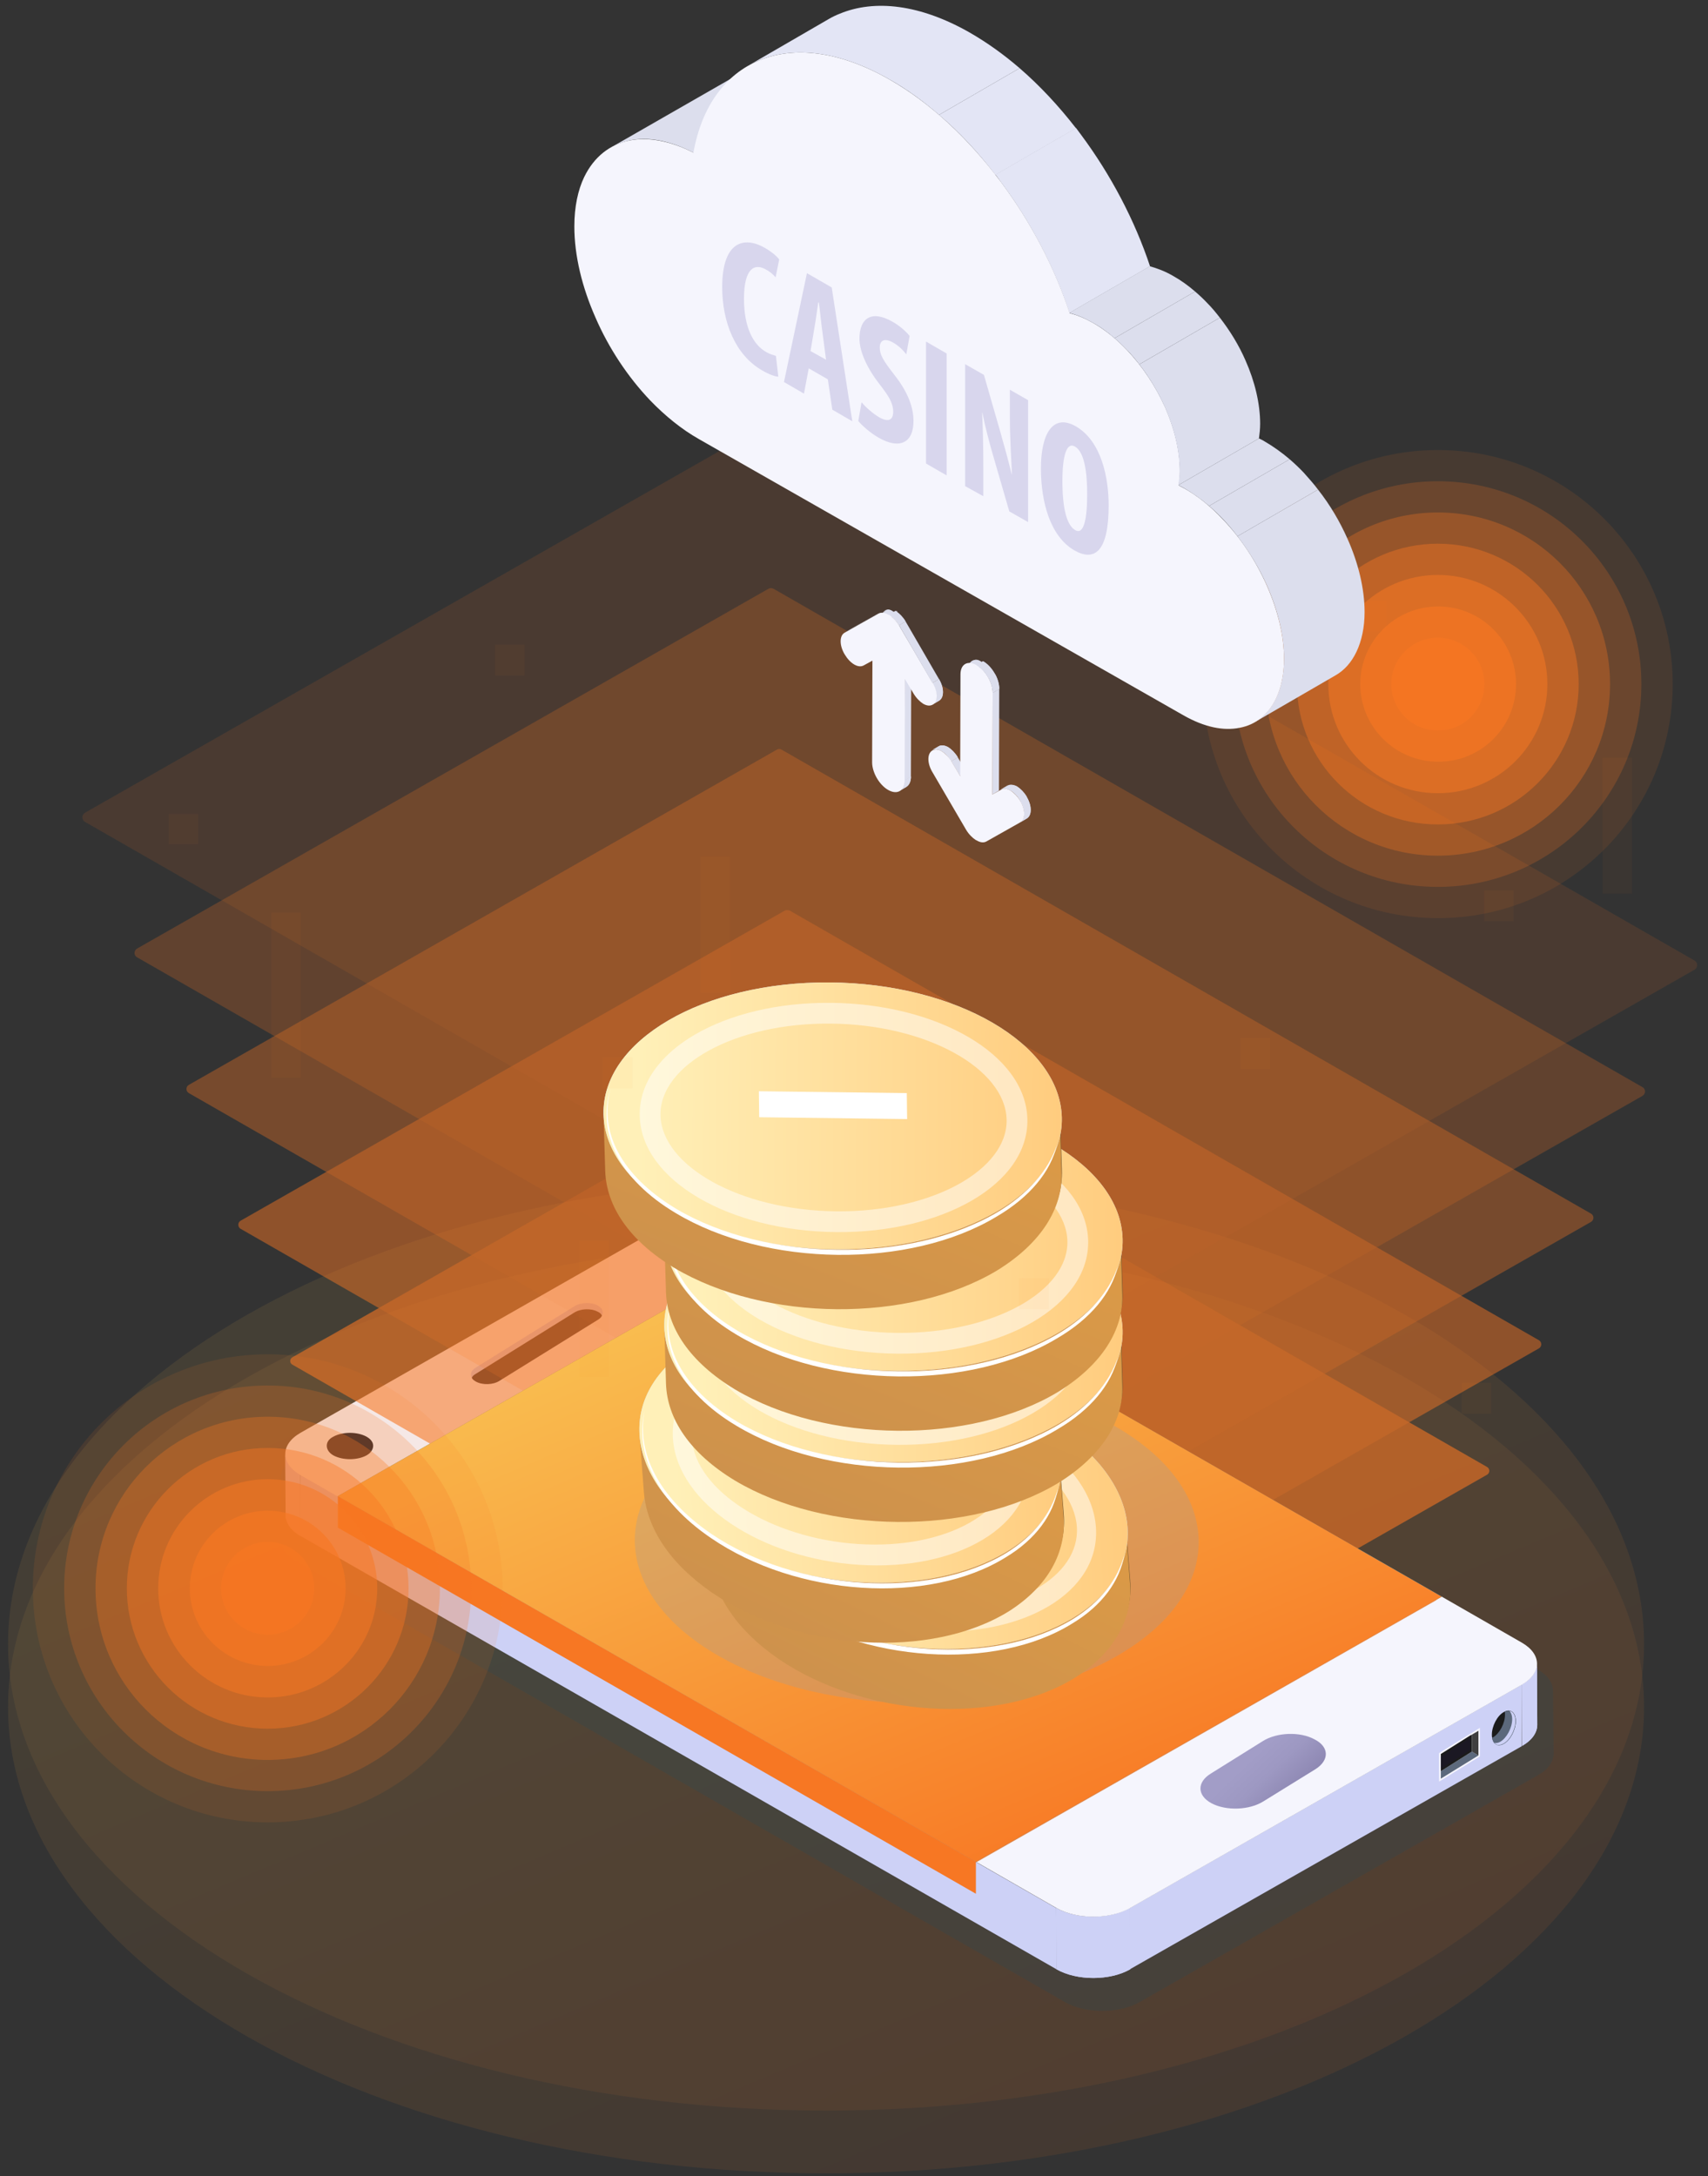 <svg width="281" height="358" viewBox="0 0 281 358" fill="none" xmlns="http://www.w3.org/2000/svg">
<rect x="0" y="0" width="281" height="358" fill="#333333" stroke="none"/>
<g clip-path="url(#clip0)">
<g opacity="0.3">
<path opacity="0.3" d="M135.902 347.227C210.227 347.227 270.479 312.879 270.479 270.508C270.479 228.137 210.227 193.789 135.902 193.789C61.576 193.789 1.324 228.137 1.324 270.508C1.324 312.879 61.576 347.227 135.902 347.227Z" fill="url(#paint0_linear)"/>
<path opacity="0.3" d="M135.902 357.551C210.227 357.551 270.479 323.202 270.479 280.832C270.479 238.461 210.227 204.113 135.902 204.113C61.576 204.113 1.324 238.461 1.324 280.832C1.324 323.202 61.576 357.551 135.902 357.551Z" fill="url(#paint1_linear)"/>
</g>
<path opacity="0.2" d="M255.508 278.19C255.508 278.239 255.508 278.239 255.508 278.19C255.508 276.918 254.673 275.645 253.004 274.667L239.6 266.985L143.172 211.697L132.861 205.776L126.626 202.205C123.238 200.248 117.69 200.248 114.302 202.205L48.757 239.537C47.038 240.515 46.203 241.836 46.203 243.108C46.203 243.108 46.203 243.108 46.203 243.059L46.252 253.334C46.252 254.606 47.087 255.879 48.757 256.857L175.184 329.368C178.572 331.325 184.12 331.325 187.507 329.368L253.053 292.036C254.772 291.058 255.606 289.786 255.606 288.465L255.508 278.19Z" fill="#1C4B5F"/>
<path d="M46.943 239.194L46.992 249.273C46.992 250.497 47.826 251.769 49.447 252.698L49.398 242.619C47.777 241.69 46.992 240.418 46.943 239.194Z" fill="#CDD1F6"/>
<path d="M46.943 239.194L46.992 249.273C46.992 250.497 47.826 251.769 49.447 252.698L49.398 242.619C47.777 241.69 46.992 240.418 46.943 239.194Z" fill="#CDD1F6"/>
<path d="M252.909 283.768L252.86 273.688C252.86 274.961 252.025 276.233 250.356 277.162L250.405 287.241C252.074 286.312 252.909 285.04 252.909 283.768Z" fill="#CDD1F6"/>
<path d="M250.356 277.162L250.405 287.241C252.074 286.263 252.909 285.04 252.909 283.768L252.86 273.688C252.86 274.961 252.025 276.233 250.356 277.162Z" fill="#CDD1F6"/>
<path d="M49.447 242.619V252.698L173.812 323.986L173.763 313.907L49.447 242.619Z" fill="#CDD1F6"/>
<path d="M185.887 313.907V323.986L250.353 287.29V277.162L185.887 313.907Z" fill="#CDD1F6"/>
<path d="M173.763 313.907L173.813 323.986C177.151 325.895 182.601 325.895 185.94 323.986L185.891 313.907C182.552 315.815 177.102 315.815 173.763 313.907Z" fill="#CDD1F6"/>
<path d="M173.763 313.907L173.813 323.986C177.151 325.895 182.601 325.895 185.94 323.986L185.891 313.907C182.552 315.815 177.102 315.815 173.763 313.907Z" fill="#CDD1F6"/>
<path d="M132.225 202.499L55.584 246.142L160.555 306.324L237.197 262.68L132.225 202.499Z" fill="#119CED"/>
<path d="M126.038 198.976C122.699 197.067 117.249 197.067 113.91 198.976L49.445 235.72C46.106 237.629 46.106 240.76 49.396 242.668L55.533 246.191L132.126 202.547L126.038 198.976Z" fill="#F5F5FD"/>
<path d="M250.403 270.264L237.196 262.68L160.603 306.323L173.81 313.907C177.149 315.815 182.599 315.815 185.937 313.907L250.403 277.162C253.693 275.254 253.693 272.172 250.403 270.264Z" fill="#F5F5FD"/>
<path d="M216.428 291.058L207.885 296.342C205.578 297.81 201.748 297.956 199.342 296.684C196.936 295.412 196.887 293.21 199.195 291.792L207.738 286.458C210.046 284.991 213.875 284.844 216.281 286.165C218.687 287.388 218.736 289.59 216.428 291.058Z" fill="url(#paint2_linear)"/>
<path d="M236.754 293.113L243.48 288.954V284.257L236.754 288.416V293.113Z" fill="#F5F5FD"/>
<path d="M242.153 288.171L237.046 291.4V292.623L243.233 288.807L242.153 288.171Z" fill="#5C697C"/>
<path d="M237.046 288.563V291.4L242.153 288.171V285.382L241.858 285.529L237.046 288.563Z" fill="#1B1B1B"/>
<path d="M237.046 289.003V291.009L241.858 287.926V285.92L237.046 289.003Z" fill="#1B1823"/>
<path d="M243.231 287.535V284.746L242.151 285.382V288.171L243.231 288.807V287.535Z" fill="#404040"/>
<path d="M249.37 283.132C249.37 284.551 248.486 286.263 247.406 286.85C246.326 287.486 245.442 286.801 245.442 285.382C245.442 283.964 246.326 282.251 247.406 281.664C248.486 281.028 249.37 281.713 249.37 283.132Z" fill="#1B1B1B"/>
<path d="M245.638 285.823C246.718 285.186 247.601 283.523 247.601 282.104C247.601 281.908 247.601 281.762 247.552 281.615C248.534 281.174 249.369 281.81 249.369 283.18C249.369 284.599 248.485 286.312 247.405 286.899C246.423 287.437 245.638 286.997 245.49 285.92C245.49 285.871 245.539 285.823 245.638 285.823Z" fill="#5C697C"/>
<path d="M246.818 286.557C247.898 285.921 248.782 284.257 248.782 282.838C248.782 282.202 248.585 281.762 248.34 281.468C248.929 281.566 249.322 282.202 249.322 283.132C249.322 284.551 248.438 286.263 247.358 286.85C246.72 287.193 246.18 287.144 245.836 286.752C246.131 286.801 246.474 286.752 246.818 286.557Z" fill="#CDD1F6"/>
<path d="M77.626 226.669C77.724 226.913 77.969 227.109 78.313 227.305C79.393 227.892 81.161 227.843 82.192 227.158L98.443 217.079C98.738 216.883 98.934 216.687 99.033 216.443C99.376 215.855 99.131 215.219 98.345 214.779C97.265 214.192 95.547 214.241 94.466 214.926L78.264 225.005C77.479 225.494 77.282 226.13 77.626 226.669Z" fill="#CDD1F6"/>
<path d="M77.624 226.668C77.722 226.913 77.968 227.109 78.311 227.304C79.392 227.892 81.159 227.843 82.19 227.158L98.442 217.079C98.736 216.883 98.933 216.687 99.031 216.442C98.933 216.198 98.687 215.953 98.343 215.806C97.263 215.219 95.545 215.268 94.465 215.953L78.262 226.032C77.919 226.228 77.722 226.424 77.624 226.668Z" fill="#21212B"/>
<path d="M53.767 237.971C53.817 238.509 54.16 239.047 54.848 239.439C56.37 240.27 58.776 240.27 60.298 239.439C60.641 239.243 60.936 238.998 61.083 238.754C61.672 237.922 61.427 236.992 60.298 236.356C58.776 235.524 56.37 235.524 54.848 236.356C54.062 236.748 53.718 237.335 53.767 237.971Z" fill="#21212B"/>
<path d="M55.584 246.142V251.328L160.555 311.559V306.323L55.584 246.142Z" fill="#F77723"/>
<path opacity="0.5" d="M132.225 202.499L55.584 246.142L65.698 251.965L142.34 208.272L132.225 202.499Z" fill="url(#paint3_linear)"/>
<path d="M118.627 214.535L126.63 209.984L130.312 212.088L122.309 216.639L118.627 214.535ZM126.63 210.229L119.069 214.535L122.309 216.394L129.87 212.088L126.63 210.229Z" fill="#CDD1F6"/>
<path d="M118.823 214.535L122.309 216.492L127.661 213.458L124.224 211.452L118.823 214.535Z" fill="#CDD1F6"/>
<path d="M108.019 223.195L109.197 222.51L110.473 223.244L109.295 223.929L108.019 223.195Z" fill="#CDD1F6"/>
<path d="M105.323 223.488L106.501 222.803L108.858 224.173L107.729 224.809L105.323 223.488Z" fill="#CDD1F6"/>
<path d="M102.669 223.782L103.798 223.097L107.284 225.054L106.106 225.739L102.669 223.782Z" fill="#CDD1F6"/>
<path d="M119.854 215.807C121.229 216.59 121.229 216.981 120.689 217.275L120.05 217.666C119.609 217.911 119.118 218.009 118.577 217.715L118.037 217.422C117.645 217.177 117.448 216.932 118.037 216.59C118.381 216.394 118.774 216.198 119.118 216.052C118.774 215.856 118.136 215.562 117.694 215.758L116.515 216.443L116.123 216.198C116.466 215.905 116.957 215.611 117.399 215.367C117.939 215.171 118.676 215.171 119.854 215.807ZM119.559 216.247L118.627 216.786C118.43 216.883 118.381 216.981 118.627 217.128L119.019 217.373C119.265 217.52 119.461 217.471 119.658 217.373L120.099 217.128C120.541 216.835 120.001 216.492 119.559 216.247Z" fill="#CDD1F6"/>
<path d="M116.219 216.688L114.648 217.568L118.477 218.547L117.888 218.889L113.764 217.813L113.666 217.568L115.728 216.394L116.219 216.688Z" fill="#CDD1F6"/>
<path d="M115.679 220.162L115.286 220.406L110.082 219.672L110.475 219.428L115.679 220.162ZM114.353 218.498C114.746 218.694 114.795 218.89 114.353 219.134L113.911 219.379C113.47 219.623 113.126 219.623 112.733 219.379L112.193 219.036C111.8 218.841 111.751 218.645 112.193 218.4L112.635 218.156C113.077 217.911 113.42 217.911 113.813 218.156L114.353 218.498ZM113.961 218.694L113.519 218.449C113.322 218.351 113.224 218.351 113.028 218.449L112.635 218.645C112.438 218.743 112.438 218.792 112.635 218.938L113.077 219.183C113.224 219.281 113.322 219.281 113.568 219.183L113.961 218.987C114.108 218.841 114.108 218.792 113.961 218.694ZM113.568 220.7C113.961 220.896 114.01 221.091 113.568 221.336L113.126 221.581C112.684 221.825 112.34 221.825 111.948 221.581L111.407 221.238C111.015 221.042 110.966 220.847 111.407 220.602L111.849 220.357C112.291 220.113 112.635 220.113 113.028 220.357L113.568 220.7ZM113.175 220.896L112.733 220.651C112.537 220.553 112.438 220.553 112.242 220.651L111.849 220.847C111.653 220.945 111.653 220.993 111.849 221.14L112.291 221.385C112.438 221.483 112.537 221.483 112.782 221.385L113.175 221.189C113.322 221.042 113.322 220.993 113.175 220.896Z" fill="#CDD1F6"/>
<path d="M99.867 229.066C99.425 228.822 98.689 228.822 98.247 229.066C97.805 229.311 97.805 229.751 98.247 229.996C98.689 230.241 99.425 230.241 99.867 229.996C100.309 229.702 100.309 229.311 99.867 229.066Z" fill="#F5F5FD"/>
<path d="M97.459 228.577C97.95 228.283 98.589 228.185 99.178 228.185V227.745C98.343 227.745 97.508 227.941 96.87 228.283C96.232 228.626 95.937 229.115 95.937 229.604H96.723C96.723 229.213 96.968 228.87 97.459 228.577Z" fill="#F5F5FD"/>
<path d="M96.185 227.892C97.02 227.403 98.1 227.207 99.18 227.207V226.767C97.903 226.767 96.627 227.06 95.645 227.598C94.663 228.137 94.172 228.871 94.172 229.604H94.957C94.957 228.968 95.35 228.332 96.185 227.892Z" fill="#F5F5FD"/>
<path d="M95.055 227.207C96.184 226.571 97.707 226.228 99.18 226.228V225.788C97.461 225.788 95.792 226.18 94.466 226.913C93.19 227.647 92.502 228.626 92.502 229.604H93.288C93.337 228.724 93.926 227.892 95.055 227.207Z" fill="#F5F5FD"/>
<path d="M72.818 245.408L67.957 242.619L74.389 242.032L72.818 245.408Z" fill="#CDD1F6"/>
<path d="M75.864 241.2L76.895 237.58L81.756 240.32L75.864 241.2Z" fill="#CDD1F6"/>
<path d="M75.666 241.934L75.814 241.347L81.902 240.417L72.966 245.506L74.586 242.032L75.666 241.934Z" fill="#CDD1F6"/>
<path d="M67.808 242.521L76.744 237.482L75.467 241.837L67.808 242.521Z" fill="#CDD1F6"/>
<g opacity="0.7">
<path opacity="0.167" d="M125.05 70.393L13.991 133.706C13.402 134.048 13.402 134.88 13.991 135.223L166.833 222.853C167.127 222.999 167.422 222.999 167.716 222.853L278.776 159.54C279.365 159.197 279.365 158.366 278.776 158.023L125.934 70.393C125.689 70.246 125.345 70.246 125.05 70.393Z" fill="#F77723"/>
<path opacity="0.333" d="M126.427 96.863L22.536 156.066C21.996 156.408 21.996 157.191 22.536 157.485L165.509 239.488C165.755 239.635 166.099 239.635 166.344 239.488L270.235 180.285C270.776 179.943 270.776 179.16 270.235 178.866L127.262 96.863C127.017 96.716 126.673 96.716 126.427 96.863Z" fill="#F77723"/>
<path opacity="0.5" d="M127.804 123.333L31.081 178.475C30.541 178.769 30.541 179.551 31.081 179.845L164.235 256.172C164.481 256.319 164.775 256.319 165.021 256.172L261.744 201.031C262.284 200.737 262.284 199.954 261.744 199.661L128.59 123.333C128.344 123.186 128.05 123.186 127.804 123.333Z" fill="#F77723"/>
<path opacity="0.667" d="M129.129 149.803L39.574 200.835C39.083 201.128 39.083 201.862 39.574 202.156L162.859 272.857C163.104 273.003 163.399 273.003 163.644 272.857L253.199 221.825C253.69 221.531 253.69 220.797 253.199 220.504L129.914 149.803C129.669 149.705 129.374 149.705 129.129 149.803Z" fill="#F77723"/>
<path opacity="0.833" d="M130.5 176.322L48.113 223.293C47.622 223.587 47.622 224.272 48.113 224.516L161.53 289.59C161.775 289.737 162.021 289.737 162.266 289.59L244.653 242.619C245.144 242.326 245.144 241.641 244.653 241.347L131.236 176.273C130.991 176.175 130.745 176.175 130.5 176.322Z" fill="#F77723"/>
<path opacity="0.7" d="M131.877 202.792L56.659 245.653C56.217 245.897 56.217 246.582 56.659 246.827L160.256 306.225C160.452 306.372 160.747 306.372 160.943 306.225L236.161 263.364C236.603 263.12 236.603 262.435 236.161 262.19L132.565 202.792C132.319 202.645 132.074 202.645 131.877 202.792Z" fill="#F77723"/>
</g>
<path d="M132.22 202.499L55.578 246.142L160.549 306.324L237.191 262.68L132.22 202.499Z" fill="url(#paint4_linear)"/>
<path d="M148.001 130.117L149.081 129.481C149.572 129.187 149.867 128.6 149.867 127.768L148.787 128.404C148.787 129.285 148.492 129.823 148.001 130.117Z" fill="#DCDEED"/>
<path d="M148.001 130.117L149.081 129.481C149.572 129.187 149.867 128.6 149.867 127.768L148.787 128.404C148.787 129.285 148.492 129.823 148.001 130.117Z" fill="#DCDEED"/>
<path d="M157.917 127.621L158.997 127.034L157.573 124.588L156.493 125.224L157.917 127.621Z" fill="#DCDEED"/>
<path d="M156.493 125.224L157.573 124.588C157.131 123.854 156.542 123.267 156.002 122.924C155.413 122.582 154.873 122.533 154.431 122.777L153.351 123.413C153.792 123.169 154.382 123.267 154.922 123.56C155.511 123.903 156.051 124.49 156.493 125.224Z" fill="#DCDEED"/>
<path d="M156.492 125.224L157.572 124.588C157.13 123.854 156.541 123.267 156.001 122.924C155.559 122.68 155.068 122.582 154.675 122.68L153.595 123.316C153.988 123.218 154.43 123.316 154.921 123.56C155.51 123.903 156.05 124.49 156.492 125.224Z" fill="#DCDEED"/>
<path d="M153.645 123.316L154.725 122.68C154.627 122.68 154.529 122.729 154.431 122.778L153.351 123.414C153.449 123.365 153.547 123.316 153.645 123.316Z" fill="#DCDEED"/>
<path d="M148.783 128.453L149.863 127.817L149.912 111.084L148.832 111.72L148.783 128.453Z" fill="#DCDEED"/>
<path d="M144.511 100.907L145.542 100.32L139.994 103.451L138.914 104.087L144.511 100.907Z" fill="#DCDEED"/>
<path d="M146.084 101.849L147.164 100.809C146.575 100.248 146.035 100.168 145.593 100.569L144.513 101.609C144.906 101.129 145.495 101.289 146.084 101.849Z" fill="#DCDEED"/>
<path d="M146.083 101.849L147.164 100.809C146.722 100.409 146.231 100.168 145.838 100.328L144.758 101.369C145.151 101.209 145.592 101.369 146.083 101.849Z" fill="#DCDEED"/>
<path d="M144.76 101.369L145.84 100.329C145.742 100.329 145.644 100.409 145.545 100.489L144.465 101.529C144.564 101.449 144.662 101.449 144.76 101.369Z" fill="#DCDEED"/>
<path d="M146.303 101.89L147.624 100.614C147.564 100.614 147.504 100.516 147.504 100.516L146.183 101.792C146.243 101.792 146.243 101.89 146.303 101.89Z" fill="#DCDEED"/>
<path d="M146.303 101.89L147.624 100.614C147.564 100.614 147.504 100.516 147.504 100.516L146.183 101.792C146.243 101.792 146.243 101.89 146.303 101.89Z" fill="#DCDEED"/>
<path d="M153.398 115.928L154.479 115.291C155.362 114.802 155.362 113.188 154.479 111.72L153.398 112.356C154.282 113.824 154.282 115.438 153.398 115.928Z" fill="#DCDEED"/>
<path d="M153.398 115.927L154.479 115.291C155.313 114.802 155.362 113.236 154.528 111.817L153.448 112.453C154.282 113.921 154.282 115.438 153.398 115.927Z" fill="#DCDEED"/>
<path d="M153.495 112.454L154.576 111.818C154.576 111.769 154.526 111.769 154.526 111.72L153.446 112.356C153.446 112.356 153.446 112.405 153.495 112.454Z" fill="#DCDEED"/>
<path d="M147.9 102.864L148.98 102.228C148.538 101.494 147.949 100.907 147.409 100.564C147.36 100.564 147.36 100.515 147.311 100.515L146.23 101.151C146.28 101.151 146.28 101.2 146.329 101.2C146.869 101.543 147.458 102.13 147.9 102.864Z" fill="#DCDEED"/>
<path d="M147.9 102.864L148.98 102.228C148.538 101.494 147.949 100.907 147.409 100.564C147.36 100.564 147.36 100.515 147.311 100.515L146.23 101.151C146.28 101.151 146.28 101.2 146.329 101.2C146.869 101.543 147.458 102.13 147.9 102.864Z" fill="#DCDEED"/>
<path d="M146.084 101.102C145.495 100.76 144.955 100.711 144.513 100.956L138.965 104.087C138.081 104.576 138.081 106.191 138.965 107.659C139.407 108.393 139.947 108.98 140.536 109.322C141.125 109.665 141.665 109.714 142.107 109.469L143.531 108.686L143.482 125.42C143.482 127.083 144.66 129.138 146.133 129.97C147.606 130.802 148.785 130.117 148.834 128.453L148.883 111.72L150.307 114.117C150.749 114.851 151.338 115.438 151.878 115.781C152.467 116.123 153.007 116.172 153.449 115.928C154.333 115.438 154.333 113.824 153.449 112.356L147.901 102.864C147.459 102.13 146.87 101.543 146.33 101.2C146.281 101.2 146.281 101.151 146.232 101.151C146.133 101.151 146.133 101.102 146.084 101.102Z" fill="#F5F5FD"/>
<path d="M153.399 112.356L154.479 111.72L148.98 102.228L147.9 102.864L153.399 112.356Z" fill="#DCDEED"/>
<path d="M164.691 129.872L165.772 129.285L164.348 130.068L163.268 130.704L164.691 129.872Z" fill="#DCDEED"/>
<path d="M167.835 135.303L168.915 134.667C169.799 134.178 169.799 132.563 168.915 131.095C168.473 130.361 167.884 129.774 167.344 129.432C166.755 129.089 166.215 129.04 165.773 129.285L164.693 129.921C165.135 129.676 165.724 129.725 166.264 130.068C166.853 130.41 167.393 130.948 167.835 131.731C168.719 133.199 168.719 134.765 167.835 135.303Z" fill="#DCDEED"/>
<path d="M167.835 135.303L168.915 134.667C169.75 134.177 169.799 132.661 168.964 131.193L167.884 131.829C168.719 133.248 168.67 134.814 167.835 135.303Z" fill="#DCDEED"/>
<path d="M167.883 131.78L168.963 131.144C168.963 131.095 168.914 131.095 168.914 131.046C168.472 130.312 167.883 129.725 167.343 129.383C166.901 129.138 166.41 129.04 166.017 129.138L164.937 129.774C165.33 129.676 165.772 129.774 166.263 130.019C166.852 130.361 167.392 130.899 167.834 131.682C167.883 131.731 167.883 131.78 167.883 131.78Z" fill="#DCDEED"/>
<path d="M164.939 129.774L166.02 129.138C165.921 129.187 165.823 129.187 165.725 129.236L164.645 129.872C164.792 129.823 164.841 129.823 164.939 129.774Z" fill="#DCDEED"/>
<path d="M163.268 130.704L164.348 130.068L164.397 113.334L163.317 113.971L163.268 130.704Z" fill="#DCDEED"/>
<path d="M159.833 108.807L158.753 109.848C159.244 109.368 159.932 109.448 160.668 110.168L161.748 109.127C160.963 108.487 160.324 108.407 159.833 108.807Z" fill="#DCDEED"/>
<path d="M160.67 110.167L161.75 109.126C161.161 108.566 160.621 108.406 160.179 108.646L159.099 109.687C159.541 109.447 160.081 109.607 160.67 110.167Z" fill="#DCDEED"/>
<path d="M159.097 109.608L160.177 108.567C160.079 108.647 159.932 108.727 159.833 108.807L158.753 109.848C158.851 109.768 158.95 109.688 159.097 109.608Z" fill="#DCDEED"/>
<path d="M160.669 109.42C159.196 108.588 158.017 109.273 158.017 110.937L157.968 127.67L156.544 125.273C156.102 124.539 155.513 123.952 154.973 123.609C154.384 123.267 153.844 123.218 153.402 123.462C152.518 123.952 152.518 125.566 153.402 127.034L158.95 136.526C159.392 137.26 159.981 137.847 160.521 138.19C160.57 138.19 160.57 138.239 160.619 138.239C160.669 138.239 160.718 138.287 160.718 138.287C161.307 138.63 161.847 138.679 162.289 138.434L167.837 135.303C168.721 134.814 168.721 133.199 167.837 131.731C167.395 130.997 166.806 130.41 166.266 130.068C165.677 129.725 165.136 129.676 164.695 129.921L163.271 130.704L163.32 113.97C163.32 112.307 162.142 110.252 160.669 109.42Z" fill="#F5F5FD"/>
<path d="M163.319 113.971L164.399 113.334C164.399 111.671 163.221 109.616 161.748 108.784L160.667 109.42C162.14 110.252 163.319 112.307 163.319 113.971Z" fill="#DCDEED"/>
<path d="M163.322 113.971L164.403 113.335C164.403 112.552 164.157 111.671 163.715 110.888L162.635 111.524C163.028 112.307 163.322 113.188 163.322 113.971Z" fill="#DCDEED"/>
<path d="M162.584 111.524L163.664 110.888C163.173 110.007 162.485 109.225 161.7 108.784L160.62 109.42C161.405 109.861 162.142 110.643 162.584 111.524Z" fill="#DCDEED"/>
<path opacity="0.3" d="M183.721 272.465C165.653 282.838 136.292 282.789 118.126 272.368C99.96 261.897 99.862 245.017 117.93 234.595C135.998 224.223 165.358 224.271 183.524 234.693C201.691 245.164 201.789 262.093 183.721 272.465Z" fill="#9E9E9E"/>
<path d="M185.934 259.928L185.256 251.324L182.614 251.218C180.791 248.5 178.036 245.77 174.607 243.578C160.462 233.895 138.68 232.455 125.912 240.416C122.736 242.343 120.511 244.718 119.065 247.177L116.423 247.071L117.101 255.674C117.582 261.471 121.247 267.345 128.362 272.278C142.507 281.962 164.289 283.401 177.058 275.44C183.475 271.333 186.416 265.725 185.934 259.928Z" fill="#755930"/>
<path fill-rule="evenodd" clip-rule="evenodd" d="M185.902 260.446L185.247 251.858L182.597 251.76C180.776 249.052 178.021 246.335 174.587 244.157C160.426 234.531 138.579 233.158 125.747 241.144C122.555 243.077 120.316 245.455 118.858 247.914L116.208 247.816L116.863 256.403C117.329 262.189 120.988 268.042 128.111 272.946C142.272 282.572 164.118 283.945 176.951 275.959C183.401 271.839 186.368 266.232 185.902 260.446Z" fill="url(#paint5_linear)"/>
<path d="M149.295 227.146C168.446 228.324 184.656 239.135 185.502 251.294C186.348 263.452 171.509 272.354 152.359 271.177C133.209 269.999 116.998 259.187 116.152 247.029C115.306 234.87 130.145 225.968 149.295 227.146Z" fill="#BCD5FF"/>
<path d="M149.295 227.145C168.445 228.324 184.655 239.136 185.502 251.295C186.348 263.454 171.51 272.355 152.36 271.177C133.209 269.999 116.999 259.186 116.153 247.028C115.306 234.869 130.144 225.967 149.295 227.145Z" fill="url(#paint6_linear)"/>
<path d="M180.3 251.244C181.069 261.985 168.372 269.369 152.271 268.342C136.203 267.316 122.405 258.287 121.641 247.617C120.872 236.875 133.569 229.491 149.67 230.519C165.738 231.544 179.536 240.573 180.3 251.244ZM124.778 247.699C125.374 256.029 137.539 263.989 152.134 264.92C166.697 265.85 177.755 259.419 177.163 251.161C176.566 242.832 164.402 234.872 149.807 233.94C135.244 233.01 124.186 239.441 124.778 247.699Z" fill="white" fill-opacity="0.5"/>
<path d="M139.719 248.791L162.11 250.29L161.852 246.007L139.461 244.508L139.719 248.791Z" fill="white"/>
<path d="M176.472 266.398C163.659 274.152 141.943 272.71 127.923 263.229C119.236 257.269 115.591 249.847 116.995 242.963C115.287 249.989 118.952 257.846 127.875 263.919C141.98 273.582 163.697 275.025 176.425 267.087C181.324 264.135 184.244 260.104 184.984 255.754C183.922 259.81 181.069 263.587 176.472 266.398Z" fill="white"/>
<path d="M175.006 249.03L174.327 240.427L171.685 240.321C169.862 237.603 167.108 234.873 163.678 232.681C149.533 222.997 127.751 221.558 114.983 229.519C111.807 231.445 109.582 233.821 108.136 236.279L105.494 236.173L106.173 244.777C106.654 250.574 110.319 256.447 117.434 261.38C131.579 271.064 153.36 272.504 166.129 264.543C172.547 260.435 175.487 254.827 175.006 249.03Z" fill="#755930"/>
<path fill-rule="evenodd" clip-rule="evenodd" d="M174.973 249.548L174.318 240.961L171.668 240.863C169.847 238.154 167.092 235.437 163.658 233.259C149.497 223.633 127.65 222.261 114.818 230.246C111.627 232.179 109.387 234.558 107.929 237.016L105.279 236.918L105.934 245.506C106.4 251.292 110.059 257.145 117.182 262.049C131.343 271.675 153.19 273.047 166.022 265.062C172.473 260.942 175.439 255.334 174.973 249.548Z" fill="url(#paint7_linear)"/>
<path d="M138.367 216.248C157.517 217.426 173.727 228.237 174.573 240.396C175.419 252.555 160.581 261.457 141.43 260.279C122.28 259.101 106.07 248.29 105.224 236.131C104.378 223.973 119.216 215.071 138.367 216.248Z" fill="#BCD5FF"/>
<path d="M138.366 216.248C157.516 217.426 173.726 228.238 174.573 240.397C175.419 252.556 160.581 261.458 141.431 260.279C122.281 259.101 106.07 248.289 105.224 236.13C104.377 223.971 119.216 215.07 138.366 216.248Z" fill="url(#paint8_linear)"/>
<path d="M169.371 240.346C170.141 251.088 157.444 258.472 141.343 257.444C125.274 256.418 111.477 247.39 110.712 236.719C109.943 225.978 122.64 218.594 138.741 219.621C154.809 220.647 168.607 229.676 169.371 240.346ZM113.849 236.802C114.446 245.131 126.61 253.091 141.205 254.023C155.768 254.952 166.826 248.521 166.234 240.263C165.638 231.934 153.474 223.974 138.878 223.043C124.315 222.113 113.258 228.544 113.849 236.802Z" fill="white" fill-opacity="0.5"/>
<path d="M128.79 237.893L151.181 239.392L150.924 235.109L128.533 233.61L128.79 237.893Z" fill="white"/>
<path d="M165.543 255.5C152.73 263.255 131.014 261.813 116.994 252.332C108.307 246.371 104.662 238.95 106.067 232.066C104.359 239.091 108.023 246.949 116.946 253.022C131.052 262.685 152.768 264.127 165.496 256.19C170.395 253.238 173.315 249.207 174.056 244.857C172.993 248.912 170.14 252.69 165.543 255.5Z" fill="white"/>
<path d="M184.706 227.484L184.426 218.909L181.55 218.944C179.707 216.321 176.849 213.736 173.227 211.726C158.319 202.789 134.643 202.511 120.294 211.161C116.728 213.259 114.175 215.755 112.466 218.293L109.591 218.328L109.872 226.903C110.087 232.679 113.77 238.362 121.265 242.919C136.173 251.856 159.849 252.134 174.198 243.484C181.416 239.03 184.921 233.26 184.706 227.484Z" fill="#755930"/>
<path fill-rule="evenodd" clip-rule="evenodd" d="M184.64 228.004L184.383 219.444L181.499 219.488C179.658 216.874 176.799 214.302 173.17 212.305C158.242 203.428 134.491 203.221 120.071 211.899C116.488 214.004 113.919 216.504 112.198 219.042L109.313 219.086L109.569 227.646C109.768 233.412 113.445 239.074 120.951 243.603C135.88 252.48 159.63 252.687 174.05 244.009C181.304 239.541 184.838 233.77 184.64 228.004Z" fill="url(#paint9_linear)"/>
<path d="M146.498 196.631C167.318 196.787 184.418 206.742 184.691 218.866C184.965 230.99 168.308 240.692 147.488 240.536C126.667 240.38 109.568 230.425 109.294 218.301C109.021 206.177 125.678 196.475 146.498 196.631Z" fill="#BCD5FF"/>
<path d="M146.498 196.63C167.318 196.787 184.418 206.743 184.691 218.867C184.965 230.992 168.308 240.693 147.488 240.537C126.668 240.38 109.568 230.424 109.295 218.3C109.021 206.175 125.677 196.474 146.498 196.63Z" fill="url(#paint10_linear)"/>
<path d="M179.023 219.094C179.288 229.803 165.048 237.872 147.545 237.703C130.077 237.535 115.513 229.235 115.25 218.596C114.984 207.886 129.224 199.817 146.728 199.986C164.195 200.155 178.759 208.455 179.023 219.094ZM118.666 218.511C118.872 226.816 131.711 234.133 147.578 234.286C163.409 234.439 175.811 227.412 175.607 219.178C175.401 210.874 162.561 203.556 146.695 203.403C130.864 203.25 118.462 210.278 118.666 218.511Z" fill="white" fill-opacity="0.5"/>
<path d="M134.903 218.806L159.24 219.11L159.187 214.837L134.85 214.533L134.903 218.806Z" fill="white"/>
<path d="M174.04 234.466C159.653 242.911 136.049 242.627 121.267 233.887C112.112 228.385 108.533 221.152 110.433 214.187C108.195 221.31 111.771 228.979 121.178 234.58C136.043 243.498 159.648 243.782 173.951 235.159C179.452 231.942 182.851 227.752 183.891 223.359C182.516 227.474 179.202 231.407 174.04 234.466Z" fill="white"/>
<path d="M184.706 212.484L184.426 203.909L181.55 203.944C179.707 201.321 176.849 198.736 173.227 196.726C158.319 187.789 134.643 187.511 120.294 196.161C116.728 198.259 114.175 200.755 112.466 203.293L109.591 203.328L109.872 211.903C110.087 217.679 113.77 223.362 121.265 227.919C136.173 236.856 159.849 237.134 174.198 228.484C181.416 224.03 184.921 218.26 184.706 212.484Z" fill="#755930"/>
<path fill-rule="evenodd" clip-rule="evenodd" d="M184.64 213.004L184.383 204.444L181.499 204.488C179.658 201.874 176.799 199.302 173.17 197.305C158.242 188.428 134.491 188.221 120.071 196.899C116.488 199.004 113.919 201.504 112.198 204.042L109.313 204.086L109.569 212.646C109.768 218.412 113.445 224.074 120.951 228.603C135.88 237.48 159.63 237.687 174.05 229.009C181.304 224.541 184.838 218.77 184.64 213.004Z" fill="url(#paint11_linear)"/>
<path d="M146.498 181.631C167.318 181.787 184.418 191.742 184.691 203.866C184.965 215.99 168.308 225.692 147.488 225.536C126.667 225.38 109.568 215.425 109.294 203.301C109.021 191.177 125.678 181.475 146.498 181.631Z" fill="#BCD5FF"/>
<path d="M146.498 181.63C167.318 181.787 184.418 191.743 184.691 203.867C184.965 215.992 168.308 225.693 147.488 225.537C126.668 225.38 109.568 215.424 109.295 203.3C109.021 191.175 125.677 181.474 146.498 181.63Z" fill="url(#paint12_linear)"/>
<path d="M179.023 204.094C179.288 214.803 165.048 222.872 147.545 222.703C130.077 222.535 115.513 214.235 115.25 203.596C114.984 192.886 129.224 184.817 146.728 184.986C164.195 185.155 178.759 193.455 179.023 204.094ZM118.666 203.511C118.872 211.816 131.711 219.133 147.578 219.286C163.409 219.439 175.811 212.412 175.607 204.178C175.401 195.874 162.561 188.556 146.695 188.403C130.864 188.25 118.462 195.278 118.666 203.511Z" fill="white" fill-opacity="0.5"/>
<path d="M134.903 203.806L159.24 204.11L159.187 199.837L134.85 199.533L134.903 203.806Z" fill="white"/>
<path d="M174.04 219.466C159.653 227.911 136.049 227.627 121.267 218.887C112.112 213.385 108.533 206.152 110.433 199.187C108.195 206.31 111.771 213.979 121.178 219.58C136.043 228.498 159.648 228.782 173.951 220.159C179.452 216.942 182.851 212.752 183.891 208.359C182.516 212.474 179.202 216.407 174.04 219.466Z" fill="white"/>
<path d="M174.706 192.484L174.426 183.909L171.55 183.944C169.707 181.321 166.849 178.736 163.227 176.726C148.319 167.789 124.643 167.511 110.294 176.161C106.728 178.259 104.175 180.755 102.466 183.293L99.591 183.328L99.872 191.903C100.087 197.679 103.77 203.362 111.265 207.919C126.173 216.856 149.849 217.134 164.198 208.484C171.416 204.03 174.921 198.26 174.706 192.484Z" fill="#755930"/>
<path fill-rule="evenodd" clip-rule="evenodd" d="M174.64 193.004L174.383 184.444L171.499 184.488C169.658 181.874 166.799 179.302 163.17 177.305C148.242 168.428 124.491 168.221 110.071 176.899C106.488 179.004 103.919 181.504 102.198 184.042L99.313 184.086L99.569 192.646C99.768 198.412 103.445 204.074 110.951 208.603C125.88 217.48 149.63 217.687 164.05 209.009C171.304 204.541 174.838 198.77 174.64 193.004Z" fill="url(#paint13_linear)"/>
<path d="M136.498 161.631C157.318 161.787 174.418 171.742 174.691 183.866C174.965 195.99 158.308 205.692 137.488 205.536C116.667 205.38 99.568 195.425 99.294 183.301C99.021 171.177 115.678 161.475 136.498 161.631Z" fill="#BCD5FF"/>
<path d="M136.498 161.63C157.318 161.787 174.418 171.743 174.691 183.867C174.965 195.992 158.308 205.693 137.488 205.537C116.668 205.38 99.568 195.424 99.295 183.3C99.021 171.175 115.677 161.474 136.498 161.63Z" fill="url(#paint14_linear)"/>
<path d="M169.023 184.094C169.288 194.803 155.048 202.872 137.545 202.703C120.077 202.535 105.513 194.235 105.25 183.596C104.984 172.886 119.224 164.817 136.728 164.986C154.195 165.155 168.759 173.455 169.023 184.094ZM108.666 183.511C108.872 191.816 121.711 199.133 137.578 199.286C153.409 199.439 165.811 192.412 165.607 184.178C165.401 175.874 152.561 168.556 136.695 168.403C120.864 168.25 108.462 175.278 108.666 183.511Z" fill="white" fill-opacity="0.5"/>
<path d="M124.903 183.806L149.24 184.11L149.187 179.837L124.85 179.533L124.903 183.806Z" fill="white"/>
<path d="M164.04 199.466C149.653 207.911 126.049 207.627 111.267 198.887C102.112 193.385 98.533 186.152 100.433 179.187C98.195 186.31 101.771 193.979 111.178 199.58C126.043 208.498 149.648 208.782 163.951 200.159C169.452 196.942 172.851 192.752 173.891 188.359C172.516 192.474 169.202 196.407 164.04 199.466Z" fill="white"/>
<g opacity="0.2">
<path opacity="0.2" d="M49.49 150.146H44.629V177.3H49.49V150.146Z" fill="#F77723"/>
<path opacity="0.2" d="M268.515 124.654H263.655V147.014H268.515V124.654Z" fill="#F77723"/>
<path opacity="0.2" d="M120.095 140.947H115.234V163.307H120.095V140.947Z" fill="#F77723"/>
<path opacity="0.2" d="M100.16 204.162H95.299V226.522H100.16V204.162Z" fill="#F77723"/>
<path opacity="0.2" d="M245.342 227.5H240.481V232.589H245.342V227.5Z" fill="#F77723"/>
<path opacity="0.2" d="M249.027 146.476H244.166V151.565H249.027V146.476Z" fill="#F77723"/>
<path opacity="0.2" d="M86.313 106.062H81.453V111.15H86.313V106.062Z" fill="#F77723"/>
<path opacity="0.2" d="M172.53 210.278H167.67V215.366H172.53V210.278Z" fill="#F77723"/>
<path opacity="0.2" d="M208.96 170.744H204.099V175.882H208.96V170.744Z" fill="#F77723"/>
<path opacity="0.2" d="M104.042 173.925H99.181V179.062H104.042V173.925Z" fill="#F77723"/>
<path opacity="0.2" d="M228.108 98.869H223.247V103.86H228.108V98.869Z" fill="#F77723"/>
<path opacity="0.2" d="M32.602 133.901H27.741V138.892H32.602V133.901Z" fill="#F77723"/>
<path opacity="0.2" d="M146.166 82.087H141.306V87.078H146.166V82.087Z" fill="#F77723"/>
</g>
<path opacity="0.104" d="M275.195 112.543C275.195 91.26 257.912 74.037 236.554 74.037C215.197 74.037 197.914 91.309 197.914 112.543C197.914 133.778 215.197 151.05 236.554 151.05C257.912 151.099 275.195 133.827 275.195 112.543Z" fill="#F77723"/>
<path opacity="0.208" d="M270.037 112.543C270.037 94.097 255.062 79.174 236.552 79.174C218.042 79.174 203.067 94.097 203.067 112.543C203.067 130.989 218.042 145.912 236.552 145.912C255.062 145.912 270.037 130.989 270.037 112.543Z" fill="#F77723"/>
<path opacity="0.312" d="M264.884 112.543C264.884 96.935 252.217 84.312 236.554 84.312C220.892 84.312 208.225 96.935 208.225 112.543C208.225 128.151 220.892 140.775 236.554 140.775C252.217 140.775 264.884 128.151 264.884 112.543Z" fill="#F77723"/>
<path opacity="0.416" d="M259.726 112.543C259.726 99.773 249.366 89.449 236.552 89.449C223.737 89.449 213.377 99.773 213.377 112.543C213.377 125.313 223.737 135.637 236.552 135.637C249.366 135.637 259.726 125.313 259.726 112.543Z" fill="#F77723"/>
<path opacity="0.519" d="M254.573 112.543C254.573 102.66 246.521 94.586 236.554 94.586C226.637 94.586 218.535 102.611 218.535 112.543C218.535 122.475 226.587 130.499 236.554 130.499C246.521 130.499 254.573 122.475 254.573 112.543Z" fill="#F77723"/>
<path opacity="0.623" d="M249.418 112.543C249.418 105.498 243.674 99.773 236.604 99.773C229.534 99.773 223.789 105.498 223.789 112.543C223.789 119.589 229.534 125.313 236.604 125.313C243.674 125.362 249.418 119.638 249.418 112.543Z" fill="#F77723"/>
<path opacity="0.727" d="M244.212 112.543C244.212 108.336 240.775 104.911 236.553 104.911C232.33 104.911 228.894 108.336 228.894 112.543C228.894 116.751 232.33 120.176 236.553 120.176C240.775 120.225 244.212 116.8 244.212 112.543Z" fill="#F77723"/>
<path opacity="0.104" d="M82.683 261.31C82.683 240.026 65.4 222.804 44.043 222.804C22.685 222.804 5.403 240.026 5.403 261.31C5.403 282.594 22.685 299.816 44.043 299.816C65.4 299.816 82.683 282.594 82.683 261.31Z" fill="#F77723"/>
<path opacity="0.208" d="M77.525 261.31C77.525 242.864 62.55 227.941 44.04 227.941C25.53 227.941 10.555 242.864 10.555 261.31C10.555 279.756 25.53 294.679 44.04 294.679C62.55 294.679 77.525 279.756 77.525 261.31Z" fill="#F77723"/>
<path opacity="0.312" d="M72.372 261.31C72.372 245.702 59.705 233.078 44.043 233.078C28.38 233.078 15.713 245.702 15.713 261.31C15.713 276.918 28.38 289.541 44.043 289.541C59.705 289.541 72.372 276.918 72.372 261.31Z" fill="#F77723"/>
<path opacity="0.416" d="M67.214 261.31C67.214 248.54 56.855 238.216 44.04 238.216C31.225 238.216 20.866 248.54 20.866 261.31C20.866 274.08 31.225 284.404 44.04 284.404C56.805 284.404 67.214 274.08 67.214 261.31Z" fill="#F77723"/>
<path opacity="0.519" d="M62.062 261.31C62.062 251.426 54.01 243.353 44.043 243.353C34.125 243.353 26.024 251.377 26.024 261.31C26.024 271.193 34.076 279.266 44.043 279.266C53.96 279.266 62.062 271.242 62.062 261.31Z" fill="#F77723"/>
<path opacity="0.623" d="M56.859 261.31C56.859 254.264 51.114 248.54 44.044 248.54C36.974 248.54 31.23 254.264 31.23 261.31C31.23 268.355 36.974 274.08 44.044 274.08C51.114 274.08 56.859 268.355 56.859 261.31Z" fill="#F77723"/>
<path opacity="0.727" d="M51.7 261.31C51.7 257.102 48.264 253.677 44.041 253.677C39.819 253.677 36.382 257.102 36.382 261.31C36.382 265.518 39.819 268.943 44.041 268.943C48.264 268.943 51.7 265.518 51.7 261.31Z" fill="#F77723"/>
</g>
<path d="M114.08 25.112L133.277 14.103C129.398 12.097 125.814 11.51 122.819 12.097C121.69 12.293 120.659 12.684 119.677 13.271L100.479 24.28C101.412 23.742 102.493 23.35 103.573 23.106C106.617 22.47 110.201 23.106 114.08 25.112Z" fill="#DCDEED"/>
<path d="M175.944 51.483L189.201 43.802C186.697 36.267 182.769 28.781 177.859 22.176C177.564 21.784 177.319 21.442 177.024 21.05L163.768 28.732C164.062 29.075 164.308 29.466 164.602 29.857C169.512 36.414 173.44 43.9 175.944 51.483Z" fill="#E3E5F5"/>
<path d="M163.768 28.781L177.025 21.099C174.177 17.43 171.084 14.103 167.745 11.216L154.489 18.898C157.827 21.735 160.97 25.111 163.768 28.781Z" fill="#E3E5F5"/>
<path d="M154.491 18.898L167.747 11.216C165.145 8.965 162.396 7.008 159.597 5.393C151.398 0.696 143.886 -0.135 138.141 2.262C137.503 2.507 136.914 2.8 136.325 3.143L123.068 10.825C123.657 10.482 124.246 10.188 124.885 9.944C130.629 7.546 138.141 8.378 146.341 13.075C149.139 14.641 151.889 16.647 154.491 18.898Z" fill="#E3E5F5"/>
<path d="M206.432 118.808L219.689 111.126C221.162 110.295 222.34 108.973 223.175 107.212C224.009 105.451 224.5 103.249 224.5 100.705C224.5 96.839 223.469 92.632 221.702 88.668C220.425 85.782 218.805 83.042 216.841 80.546L203.585 88.228C205.5 90.723 207.169 93.463 208.445 96.35C210.213 100.362 211.244 104.521 211.244 108.386C211.244 110.98 210.753 113.181 209.918 114.894C209.084 116.655 207.856 117.976 206.432 118.808Z" fill="#DCDEED"/>
<path d="M203.586 88.228L216.842 80.546C216.106 79.568 215.271 78.638 214.485 77.757C213.749 76.975 212.963 76.241 212.178 75.556L198.921 83.237C199.707 83.922 200.493 84.656 201.229 85.439C202.064 86.32 202.849 87.249 203.586 88.228Z" fill="#DCDEED"/>
<path d="M198.922 83.237L212.178 75.556C210.852 74.43 209.478 73.452 208.054 72.62C207.759 72.424 207.416 72.278 207.121 72.131L193.865 79.812C194.159 79.959 194.503 80.155 194.797 80.302C196.221 81.134 197.596 82.112 198.922 83.237Z" fill="#DCDEED"/>
<path d="M103.624 23.105C106.619 22.518 110.253 23.154 114.082 25.111C115.457 17.43 119.385 12.194 124.884 9.944C130.628 7.546 138.14 8.378 146.34 13.075C153.115 16.94 159.449 22.91 164.653 29.906C169.563 36.463 173.491 43.949 175.995 51.532C177.222 51.826 178.499 52.364 179.874 53.147C181.837 54.272 183.703 55.789 185.422 57.599C187.975 60.291 190.135 63.569 191.706 67.043C193.228 70.516 194.112 74.137 194.112 77.464C194.112 78.296 194.063 79.128 193.916 79.862C194.21 80.008 194.554 80.204 194.848 80.351C197.107 81.623 199.267 83.385 201.231 85.488C204.177 88.571 206.681 92.387 208.449 96.399C210.216 100.411 211.247 104.57 211.247 108.436C211.247 111.029 210.756 113.23 209.922 114.943C208.645 117.585 206.583 119.249 203.932 119.738C201.28 120.276 198.138 119.64 194.701 117.683L114.966 72.229C112.118 70.614 109.418 68.412 106.963 65.868C103.281 62.003 100.138 57.257 97.978 52.266C95.769 47.276 94.492 42.089 94.492 37.245C94.492 34.016 95.081 31.276 96.112 29.123C97.733 25.796 100.335 23.741 103.624 23.105Z" fill="#F5F5FD"/>
<path d="M193.868 79.812L207.124 72.131C207.222 71.397 207.32 70.565 207.32 69.733C207.32 66.406 206.437 62.737 204.915 59.312C203.834 56.816 202.362 54.419 200.692 52.266L187.436 59.948C189.105 62.101 190.529 64.498 191.658 66.993C193.18 70.467 194.064 74.088 194.064 77.415C194.064 78.247 193.966 79.079 193.868 79.812Z" fill="#DCDEED"/>
<path d="M187.432 59.948L200.689 52.266C200.05 51.434 199.363 50.603 198.627 49.869C197.988 49.184 197.301 48.548 196.614 47.96L183.357 55.642C184.045 56.229 184.732 56.865 185.37 57.55C186.107 58.284 186.794 59.116 187.432 59.948Z" fill="#DCDEED"/>
<path d="M183.36 55.642L196.616 47.961C195.487 46.982 194.26 46.101 193.032 45.416C191.707 44.633 190.381 44.144 189.153 43.802L175.897 51.483C177.124 51.777 178.401 52.315 179.776 53.098C181.052 53.783 182.231 54.664 183.36 55.642Z" fill="#DCDEED"/>
<path d="M128.047 61.969C127.556 61.969 126.574 61.627 125.396 60.942C120.928 58.397 118.816 52.917 118.816 47.242C118.816 39.658 122.45 38.826 125.837 40.783C127.016 41.468 127.85 42.202 128.194 42.691L127.605 45.627C127.212 45.187 126.77 44.746 126.034 44.355C124.119 43.23 122.401 44.159 122.401 49.15C122.401 53.945 123.972 56.734 126.034 57.908C126.623 58.251 127.261 58.446 127.654 58.544L128.047 61.969Z" fill="#D8D6ED"/>
<path d="M133.053 60.599L132.268 64.758L128.978 62.85L132.759 44.942L136.834 47.291L140.221 69.308L136.932 67.4L136.195 62.41L133.053 60.599ZM135.901 59.18L135.312 54.679C135.115 53.358 134.919 51.205 134.722 49.786L134.624 49.737C134.428 50.961 134.182 52.918 133.986 53.945L133.348 57.761L135.901 59.18Z" fill="#D8D6ED"/>
<path d="M141.743 66.177C142.43 67.009 143.608 68.036 144.59 68.623C146.211 69.553 146.947 69.064 146.947 67.743C146.947 66.275 146.162 65.1 144.689 63.192C142.332 60.159 141.399 57.517 141.399 55.706C141.399 52.477 143.265 50.862 146.898 52.966C148.027 53.602 149.107 54.581 149.647 55.266L149.107 58.299C148.616 57.663 147.88 56.88 146.898 56.342C145.425 55.511 144.738 56.098 144.738 57.174C144.738 58.348 145.278 59.278 147.143 61.675C149.451 64.611 150.286 67.106 150.286 69.259C150.286 72.929 147.929 73.956 144.541 71.999C143.167 71.216 141.792 69.993 141.203 69.259L141.743 66.177Z" fill="#D8D6ED"/>
<path d="M155.736 58.152V78.213L152.348 76.256V56.195L155.736 58.152Z" fill="#D8D6ED"/>
<path d="M158.782 79.975V59.914L161.875 61.675L164.576 71.07C165.116 72.929 165.951 76.011 166.442 78.017L166.491 78.066C166.392 75.913 166.147 72.293 166.147 68.574V64.122L169.142 65.834V85.895L166.049 84.133L163.397 74.984C162.808 72.978 162.023 69.993 161.63 67.938L161.581 67.889C161.679 69.944 161.777 73.125 161.777 77.137V81.638L158.782 79.975Z" fill="#D8D6ED"/>
<path d="M182.397 83.155C182.397 90.739 180.089 92.451 176.751 90.543C172.774 88.243 171.252 82.568 171.252 77.039C171.252 71.559 173.117 67.938 176.996 70.14C181.219 72.586 182.397 78.605 182.397 83.155ZM174.787 79.143C174.787 83.693 175.523 86.433 176.898 87.216C178.322 88.048 178.862 85.357 178.862 81.296C178.862 77.773 178.42 74.348 176.849 73.467C175.523 72.684 174.787 74.837 174.787 79.143Z" fill="#D8D6ED"/>
<defs>
<linearGradient id="paint0_linear" x1="-4.367" y1="175.302" x2="97.879" y2="417.552" gradientUnits="userSpaceOnUse">
<stop stop-color="#FAD961"/>
<stop offset="1" stop-color="#F76B1C"/>
</linearGradient>
<linearGradient id="paint1_linear" x1="-4.367" y1="185.626" x2="97.879" y2="427.876" gradientUnits="userSpaceOnUse">
<stop stop-color="#FAD961"/>
<stop offset="1" stop-color="#F76B1C"/>
</linearGradient>
<linearGradient id="paint2_linear" x1="216.151" y1="294.506" x2="208.631" y2="286.617" gradientUnits="userSpaceOnUse">
<stop stop-color="#928DBD"/>
<stop offset="0.221" stop-color="#8F89B4"/>
<stop offset="0.643" stop-color="#9D98C2"/>
<stop offset="1" stop-color="#A29DC7"/>
</linearGradient>
<linearGradient id="paint3_linear" x1="55.596" y1="227.213" x2="142.333" y2="227.24" gradientUnits="userSpaceOnUse">
<stop stop-color="#148A9E"/>
<stop offset="1" stop-color="#087DC2"/>
</linearGradient>
<linearGradient id="paint4_linear" x1="51.738" y1="189.989" x2="121.06" y2="353.77" gradientUnits="userSpaceOnUse">
<stop stop-color="#FAD961"/>
<stop offset="1" stop-color="#F76B1C"/>
</linearGradient>
<linearGradient id="paint5_linear" x1="119.03" y1="313.64" x2="175.204" y2="198.221" gradientUnits="userSpaceOnUse">
<stop stop-color="#C18A51"/>
<stop offset="1" stop-color="#EAA341"/>
</linearGradient>
<linearGradient id="paint6_linear" x1="122.241" y1="262.49" x2="210.543" y2="258.89" gradientUnits="userSpaceOnUse">
<stop stop-color="#FFF0B8"/>
<stop offset="1" stop-color="#FFBE68"/>
</linearGradient>
<linearGradient id="paint7_linear" x1="108.102" y1="302.743" x2="164.275" y2="187.324" gradientUnits="userSpaceOnUse">
<stop stop-color="#C18A51"/>
<stop offset="1" stop-color="#EAA341"/>
</linearGradient>
<linearGradient id="paint8_linear" x1="111.312" y1="251.593" x2="199.614" y2="247.993" gradientUnits="userSpaceOnUse">
<stop stop-color="#FFF0B8"/>
<stop offset="1" stop-color="#FFBE68"/>
</linearGradient>
<linearGradient id="paint9_linear" x1="108.876" y1="284.817" x2="159.887" y2="159.613" gradientUnits="userSpaceOnUse">
<stop stop-color="#C18A51"/>
<stop offset="1" stop-color="#EAA341"/>
</linearGradient>
<linearGradient id="paint10_linear" x1="115.108" y1="233.451" x2="211.51" y2="234.314" gradientUnits="userSpaceOnUse">
<stop stop-color="#FFF0B8"/>
<stop offset="1" stop-color="#FFBE68"/>
</linearGradient>
<linearGradient id="paint11_linear" x1="108.876" y1="269.817" x2="159.887" y2="144.613" gradientUnits="userSpaceOnUse">
<stop stop-color="#C18A51"/>
<stop offset="1" stop-color="#EAA341"/>
</linearGradient>
<linearGradient id="paint12_linear" x1="115.108" y1="218.451" x2="211.51" y2="219.314" gradientUnits="userSpaceOnUse">
<stop stop-color="#FFF0B8"/>
<stop offset="1" stop-color="#FFBE68"/>
</linearGradient>
<linearGradient id="paint13_linear" x1="98.876" y1="249.817" x2="149.887" y2="124.613" gradientUnits="userSpaceOnUse">
<stop stop-color="#C18A51"/>
<stop offset="1" stop-color="#EAA341"/>
</linearGradient>
<linearGradient id="paint14_linear" x1="105.108" y1="198.451" x2="201.51" y2="199.314" gradientUnits="userSpaceOnUse">
<stop stop-color="#FFF0B8"/>
<stop offset="1" stop-color="#FFBE68"/>
</linearGradient>
<clipPath id="clip0">
<rect width="281" height="305" fill="white" transform="translate(0 52.894)"/>
</clipPath>
</defs>
</svg>
